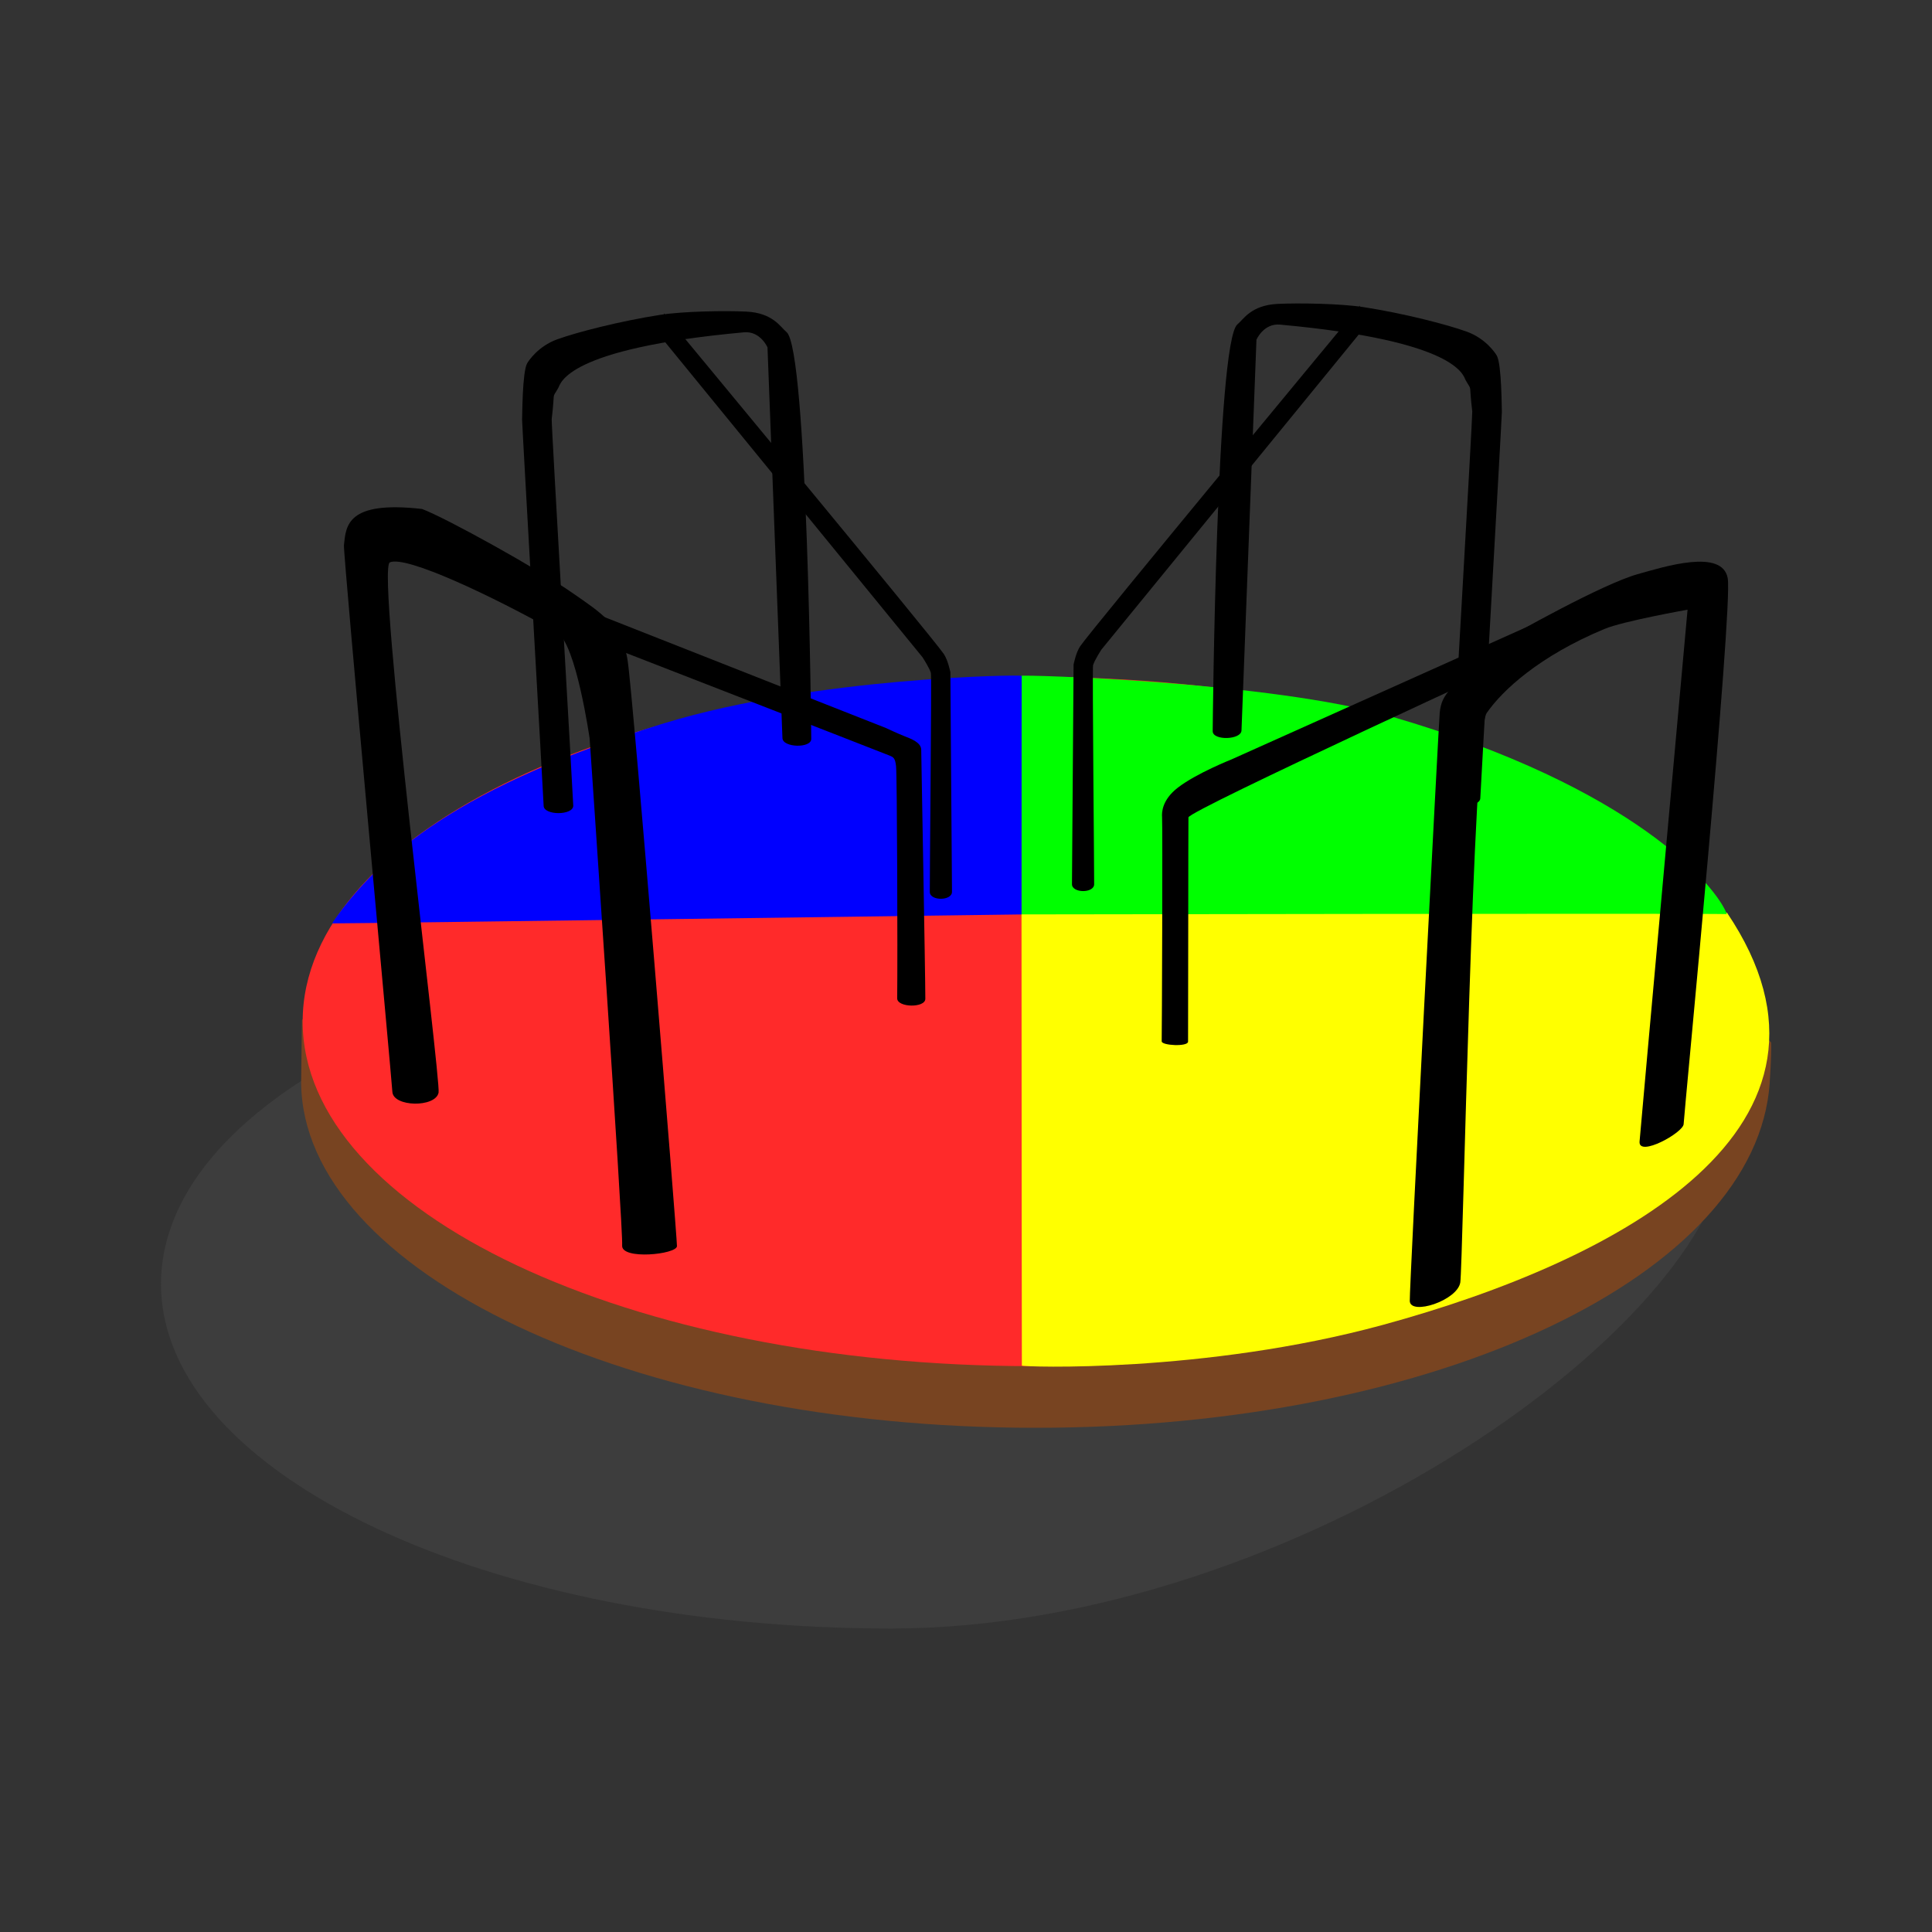 <svg:svg xmlns:dc="http://purl.org/dc/elements/1.1/" xmlns:ns1="http://sodipodi.sourceforge.net/DTD/sodipodi-0.dtd" xmlns:ns2="http://www.inkscape.org/namespaces/inkscape" xmlns:ns4="http://creativecommons.org/ns#" xmlns:rdf="http://www.w3.org/1999/02/22-rdf-syntax-ns#" xmlns:svg="http://www.w3.org/2000/svg" height="318.206" id="svg2" version="1.1" viewBox="-7.306 -40.825 318.206 318.206" width="318.206" ns1:docname="Roundabout.jpg" ns2:version="0.48.4 r9939">
  <svg:rect x="-7.306" y="-40.825" width="318.206" height="318.206" fill="#333333" stroke="none"/>
  <ns1:namedview bordercolor="#666666" borderopacity="1" gridtolerance="10" guidetolerance="10" id="namedview4" objecttolerance="10" pagecolor="#ffffff" showgrid="false" ns2:current-layer="svg2" ns2:cx="-100.13211" ns2:cy="179.43725" ns2:pageopacity="0" ns2:pageshadow="2" ns2:window-height="930" ns2:window-maximized="1" ns2:window-width="1768" ns2:window-x="-8" ns2:window-y="-8" ns2:zoom="1" />
  <svg:g id="g3985" transform="translate(304,-19)">
    <svg:g id="g3891">
      <svg:path d="m-26.339 164.2c0 31.34-71.85 82.201-138.24 82.201-66.389 0-120.21-25.406-120.21-56.745 0-31.34 53.819-56.745 120.21-56.745 66.389 0 138.24-0.05 138.24 31.289z" id="path2987-1" style="opacity:.453;fill-opacity:.841;fill:#4d4d4d" ns1:nodetypes="sssss" ns2:connector-curvature="0" />
      <svg:g id="g3883">
        <svg:path d="m143.54 150.97c-1.052 27.176-26.751 49.321-59.751 49.321-32.999 0-59.576-22.389-59.751-49.321-0.003-0.463 0.064-8.529 0.069-8.99 0.015-1.247 27.243-40.331 59.681-40.331 32.343 0 59.841 43.145 59.872 43.514 0.021 0.538 0.01 2.422-0.121 5.806z" id="path2987-9" style="fill:#784421" transform="matrix(2.024 0 0 1.151 -310.36 -17.197)" ns1:nodetypes="ssssscs" ns2:connector-curvature="0" />
        <svg:g id="g3876">
          <svg:path d="m143.54 150.97c0 27.239-26.751 49.321-59.751 49.321-32.999 0-59.751-22.082-59.751-49.321s26.751-49.321 59.751-49.321c32.999 0 59.751 22.082 59.751 49.321z" id="path2987" style="fill:#ff2a2a" transform="matrix(2.012 0 0 1.151 -309.82 -27.352)" ns1:cx="83.792152" ns1:cy="150.97041" ns1:rx="59.750523" ns1:ry="49.320698" ns1:type="arc" />
          <svg:path d="m-26.869 128.49c23.776 35.29-17.757 57.279-56.662 67.894-29.36 8.01-59.469 6.938-59.47 6.706-0.001-0.381-0.057-43.309-0.057-74.648 0.706-0.002 111.53 0.188 116.19 0.049z" id="path2987-7" style="fill:#ffff00" ns1:nodetypes="csscc" ns2:connector-curvature="0" />
          <svg:path d="m-26.886 128.73c-1.679-4.531-15.116-20.854-55.248-32.538-19.796-5.764-60.972-6.938-60.973-6.706-0.001 0.381 0.031 7.954 0.031 39.293 0.706 0.002 111.53-0.188 116.19-0.049z" id="path2987-7-4" style="fill:#00ff00" ns1:nodetypes="cssccc" ns2:connector-curvature="0" />
          <svg:path d="m-256.46 130.01c7.635-10.961 20.906-22.488 54.671-32.751 24.905-7.57 58.762-7.998 58.763-7.767 0.001 0.381-0.031 7.954-0.031 39.293-0.706 0.002-110.25 1.492-113.5 1.476z" id="path2987-7-4-0" style="fill:#0000ff" ns1:nodetypes="cssccc" ns2:connector-curvature="0" />
        </svg:g>
      </svg:g>
    </svg:g>
    <svg:g id="g3957" transform="translate(-278.6 -8.839)">
      <svg:path d="m100.91 108.71c0.008 1.582-4.703 1.454-4.744-0.127-0.019-0.728-2.463-64.351-2.463-64.351s-1.174-2.733-3.885-2.485c-29.414 2.692-30.147 8.412-30.579 9.17-1.143 2.005-0.477 0.101-1.081 5.143-0.073 0.606 3.553 62.855 3.553 63.656 0 1.626-4.878 1.626-4.878 0 0-0.686-3.581-63.115-3.549-63.59 0.034-0.508 0.021-7.827 0.833-9.268 0.245-0.435 1.832-2.818 4.92-3.942 3.19-1.161 10.32-3.007 17.031-4.05 3.765-0.585 10.612-0.702 14.143-0.531 4.409 0.214 5.627 2.562 6.626 3.371 3.475 2.814 4.069 66.03 4.074 67.004z" id="rect3954" style="fill:#000000" ns1:nodetypes="sscssssssssssss" ns2:connector-curvature="0" />
      <svg:path d="m119.22 95.247-42.321-51.812-0.247-4.814s44.344 53.495 46.09 56.106c0.702 1.05 1.081 3.003 1.081 3.003s0.262 35.497 0.265 36.175c0.005 1.499-3.613 1.53-3.654 0.031-0.025-0.916 0.315-35.566 0.184-36.069-0.211-0.811-1.395-2.62-1.395-2.62z" id="rect3951" style="fill:#000000" ns1:nodetypes="cccscsssc" ns2:connector-curvature="0" />
    </svg:g>
    <svg:g id="g3940">
      <svg:path d="m-217.1 77.704 51.732 20.385s1.952 0.919 3.017 1.334c1.105 0.431 2.759 1.042 2.774 2.228 0.046 3.503 0.666 36.393 0.676 41.027 0.003 1.545-4.652 1.463-4.635-0.082 0.08-7.473-0.014-36.609-0.187-38.222-0.143-1.33-0.424-1.485-1.051-1.744-1.355-0.561-49.497-19.269-49.497-19.269z" id="rect3919" style="fill:#000000" ns1:nodetypes="ccsssssscc" ns2:connector-curvature="0" />
      <svg:path d="m-214.19 99.814s-2.245-15.713-5.388-17.483c-10.729-6.04-24.921-12.736-27.527-11.528-2.283 1.059 8.453 85.273 8.033 87.338-0.505 2.487-7.486 2.379-7.611-0.155-0.095-1.917-8.127-88.64-7.975-90.03 0.341-3.122 0.402-7.371 12.87-5.95 3.986 1.502 19.128 9.889 24.84 13.88 4.44 3.102 8.116 5.289 9.016 11.076 0.9 5.787 8.161 95.086 8.123 96.454-0.037 1.368-9.233 2.308-9.028-0.125 0.205-2.433-5.354-83.478-5.354-83.478z" id="rect3843" style="fill:#000000" ns1:nodetypes="cssssscszzzc" ns2:connector-curvature="0" />
    </svg:g>
    <svg:g id="g3947">
      <svg:path d="m-33.36 78.594s-10.553 1.866-13.697 3.176c-10.729 4.471-16.789 10.088-19.395 13.85-2.283 3.296-3.922 91.31-4.341 93.787-0.505 2.982-8.194 5.471-8.319 3.059-0.095-1.825 4.778-95.351 4.93-96.889 0.341-3.455 1.993-3.876 8.451-10.782 3.986-2.403 18.421-10.443 24.133-12.048 4.44-1.248 13.95-4.253 14.85 0.651 0.9 4.905-7.219 88.505-7.257 89.91-0.037 1.405-7.466 5.52-7.26 2.886 0.205-2.634 7.905-87.602 7.905-87.602z" id="rect3843-4" style="fill:#000000" ns1:nodetypes="cssssscszzzc" ns2:connector-curvature="0" />
      <svg:path d="m-119.91 112.74c-0.057-0.718-0.032-2.812 2.615-4.85 3.051-2.349 8.786-4.622 8.786-4.622l50.233-22.526-0.068 4.714s-57.178 26.224-57.221 27.346c-0.029 0.758-0.044 36.068-0.062 36.938-0.018 0.87-4.38 0.643-4.344-0.062 0.036-0.706 0.166-35.627 0.062-36.938z" id="rect3944" style="fill:#000000" ns1:nodetypes="sscccszzs" ns2:connector-curvature="0" />
    </svg:g>
    <svg:g id="g3957-8" transform="matrix(-1 0 0 1 -10.661 -10.107)">
      <svg:path d="m100.91 108.71c0.008 1.582-4.703 1.454-4.744-0.127-0.019-0.728-2.463-64.351-2.463-64.351s-1.174-2.733-3.885-2.485c-29.414 2.692-30.147 8.412-30.579 9.17-1.143 2.005-0.477 0.101-1.081 5.143-0.073 0.606 3.553 62.855 3.553 63.656 0 1.626-4.878 1.626-4.878 0 0-0.686-3.581-63.115-3.549-63.59 0.034-0.508 0.021-7.827 0.833-9.268 0.245-0.435 1.832-2.818 4.92-3.942 3.19-1.161 10.32-3.007 17.031-4.05 3.765-0.585 10.612-0.702 14.143-0.531 4.409 0.214 5.627 2.562 6.626 3.371 3.475 2.814 4.069 66.03 4.074 67.004z" id="rect3954-8" style="fill:#000000" ns1:nodetypes="sscssssssssssss" ns2:connector-curvature="0" />
      <svg:path d="m119.22 95.247-42.321-51.812-0.247-4.814s44.344 53.495 46.09 56.106c0.702 1.05 1.081 3.003 1.081 3.003s0.262 35.497 0.265 36.175c0.005 1.499-3.613 1.53-3.654 0.031-0.025-0.916 0.315-35.566 0.184-36.069-0.211-0.811-1.395-2.62-1.395-2.62z" id="rect3951-2" style="fill:#000000" ns1:nodetypes="cccscsssc" ns2:connector-curvature="0" />
    </svg:g>
  </svg:g>
</svg:svg>